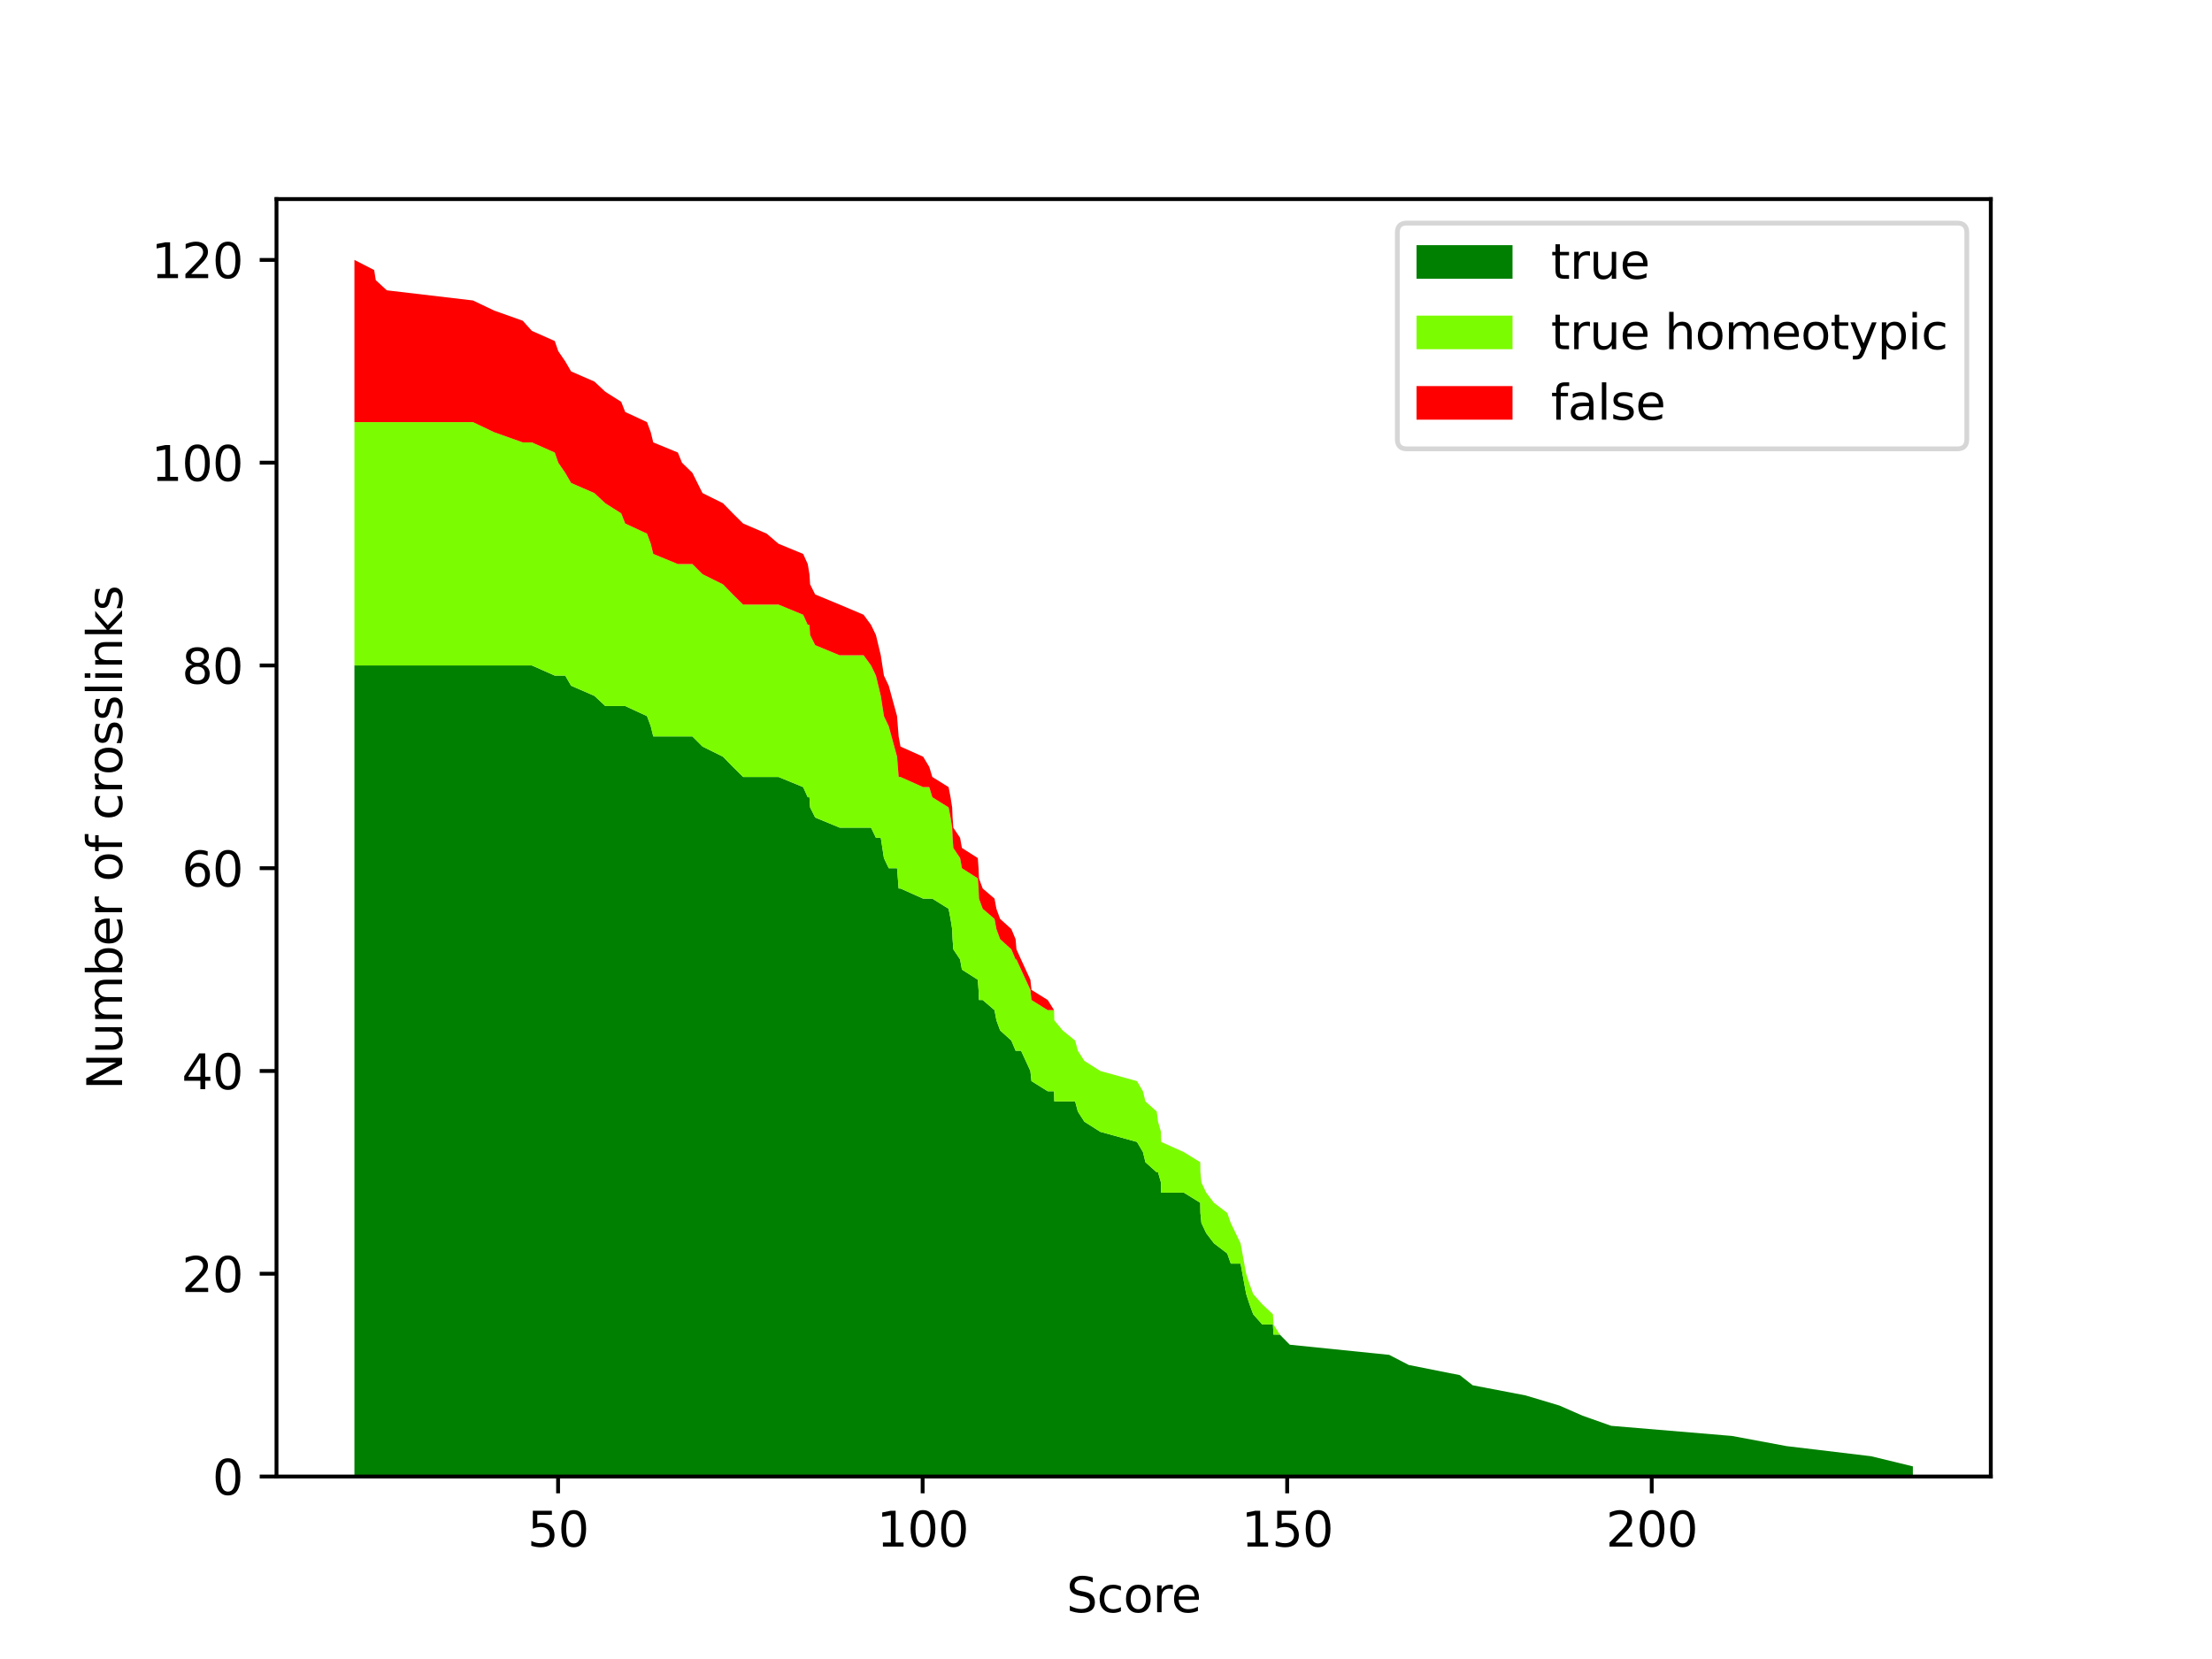 <?xml version="1.0" encoding="utf-8" standalone="no"?>
<!DOCTYPE svg PUBLIC "-//W3C//DTD SVG 1.1//EN"
  "http://www.w3.org/Graphics/SVG/1.1/DTD/svg11.dtd">
<svg xmlns:xlink="http://www.w3.org/1999/xlink" width="460.8pt" height="345.6pt" viewBox="0 0 460.8 345.6" xmlns="http://www.w3.org/2000/svg" version="1.1">
 <defs>
  <style type="text/css">*{stroke-linejoin: round; stroke-linecap: butt}</style>
 </defs>
 <g id="figure_1">
  <g id="patch_1">
   <path d="M 0 345.6 
L 460.8 345.6 
L 460.8 0 
L 0 0 
z
" style="fill: #ffffff"/>
  </g>
  <g id="axes_1">
   <g id="patch_2">
    <path d="M 57.6 307.584 
L 414.72 307.584 
L 414.72 41.472 
L 57.6 41.472 
z
" style="fill: #ffffff"/>
   </g>
   <g id="PolyCollection_1">
    <path d="M 73.833 138.624 
L 73.833 307.584 
L 77.949 307.584 
L 78.286 307.584 
L 80.588 307.584 
L 98.526 307.584 
L 102.961 307.584 
L 108.902 307.584 
L 110.801 307.584 
L 115.567 307.584 
L 116.298 307.584 
L 117.745 307.584 
L 118.974 307.584 
L 123.826 307.584 
L 126.088 307.584 
L 129.414 307.584 
L 130.24 307.584 
L 134.789 307.584 
L 135.57 307.584 
L 136.088 307.584 
L 141.212 307.584 
L 142.07 307.584 
L 144.239 307.584 
L 146.35 307.584 
L 150.612 307.584 
L 152.673 307.584 
L 154.807 307.584 
L 159.722 307.584 
L 162.187 307.584 
L 167.313 307.584 
L 168.27 307.584 
L 168.622 307.584 
L 168.762 307.584 
L 169.821 307.584 
L 174.927 307.584 
L 179.907 307.584 
L 181.455 307.584 
L 182.473 307.584 
L 183.486 307.584 
L 184.139 307.584 
L 185.144 307.584 
L 186.873 307.584 
L 187.205 307.584 
L 187.59 307.584 
L 192.307 307.584 
L 193.583 307.584 
L 194.221 307.584 
L 197.608 307.584 
L 198.018 307.584 
L 198.352 307.584 
L 198.443 307.584 
L 198.595 307.584 
L 200.007 307.584 
L 200.387 307.584 
L 203.698 307.584 
L 203.85 307.584 
L 203.941 307.584 
L 204.716 307.584 
L 207.176 307.584 
L 207.571 307.584 
L 208.346 307.584 
L 210.685 307.584 
L 211.566 307.584 
L 211.748 307.584 
L 212.705 307.584 
L 214.649 307.584 
L 214.877 307.584 
L 218.264 307.584 
L 219.585 307.584 
L 219.631 307.584 
L 221.377 307.584 
L 223.974 307.584 
L 224.536 307.584 
L 225.888 307.584 
L 229.214 307.584 
L 236.854 307.584 
L 238.1 307.584 
L 238.616 307.584 
L 240.97 307.584 
L 241.244 307.584 
L 241.851 307.584 
L 241.897 307.584 
L 246.62 307.584 
L 250.037 307.584 
L 250.068 307.584 
L 250.28 307.584 
L 251.283 307.584 
L 252.893 307.584 
L 255.657 307.584 
L 256.401 307.584 
L 258.437 307.584 
L 259.211 307.584 
L 259.606 307.584 
L 260.29 307.584 
L 261.064 307.584 
L 262.947 307.584 
L 265.18 307.584 
L 265.286 307.584 
L 266.608 307.584 
L 268.689 307.584 
L 289.39 307.584 
L 293.476 307.584 
L 304.108 307.584 
L 306.781 307.584 
L 317.792 307.584 
L 324.855 307.584 
L 329.669 307.584 
L 335.638 307.584 
L 360.82 307.584 
L 372.151 307.584 
L 389.784 307.584 
L 398.487 307.584 
L 398.487 305.472 
L 398.487 305.472 
L 389.784 303.36 
L 372.151 301.248 
L 360.82 299.136 
L 335.638 297.024 
L 329.669 294.912 
L 324.855 292.8 
L 317.792 290.688 
L 306.781 288.576 
L 304.108 286.464 
L 293.476 284.352 
L 289.39 282.24 
L 268.689 280.128 
L 266.608 278.016 
L 265.286 278.016 
L 265.18 275.904 
L 262.947 275.904 
L 261.064 273.792 
L 260.29 271.68 
L 259.606 269.568 
L 259.211 267.456 
L 258.437 263.232 
L 256.401 263.232 
L 255.657 261.12 
L 252.893 259.008 
L 251.283 256.896 
L 250.28 254.784 
L 250.068 252.672 
L 250.037 250.56 
L 246.62 248.448 
L 241.897 248.448 
L 241.851 246.336 
L 241.244 244.224 
L 240.97 244.224 
L 238.616 242.112 
L 238.1 240 
L 236.854 237.888 
L 229.214 235.776 
L 225.888 233.664 
L 224.536 231.552 
L 223.974 229.44 
L 221.377 229.44 
L 219.631 229.44 
L 219.585 227.328 
L 218.264 227.328 
L 214.877 225.216 
L 214.649 223.104 
L 212.705 218.88 
L 211.748 218.88 
L 211.566 218.88 
L 210.685 216.768 
L 208.346 214.656 
L 207.571 212.544 
L 207.176 210.432 
L 204.716 208.32 
L 203.941 208.32 
L 203.85 206.208 
L 203.698 204.096 
L 200.387 201.984 
L 200.007 199.872 
L 198.595 197.76 
L 198.443 195.648 
L 198.352 193.536 
L 198.018 191.424 
L 197.608 189.312 
L 194.221 187.2 
L 193.583 187.2 
L 192.307 187.2 
L 187.59 185.088 
L 187.205 185.088 
L 186.873 180.864 
L 185.144 180.864 
L 184.139 178.752 
L 183.486 174.528 
L 182.473 174.528 
L 181.455 172.416 
L 179.907 172.416 
L 174.927 172.416 
L 169.821 170.304 
L 168.762 168.192 
L 168.622 166.08 
L 168.27 166.08 
L 167.313 163.968 
L 162.187 161.856 
L 159.722 161.856 
L 154.807 161.856 
L 152.673 159.744 
L 150.612 157.632 
L 146.35 155.52 
L 144.239 153.408 
L 142.07 153.408 
L 141.212 153.408 
L 136.088 153.408 
L 135.57 151.296 
L 134.789 149.184 
L 130.24 147.072 
L 129.414 147.072 
L 126.088 147.072 
L 123.826 144.96 
L 118.974 142.848 
L 117.745 140.736 
L 116.298 140.736 
L 115.567 140.736 
L 110.801 138.624 
L 108.902 138.624 
L 102.961 138.624 
L 98.526 138.624 
L 80.588 138.624 
L 78.286 138.624 
L 77.949 138.624 
L 73.833 138.624 
z
" clip-path="url(#pba6fcb90fd)" style="fill: #008000"/>
   </g>
   <g id="PolyCollection_2">
    <path d="M 73.833 87.936 
L 73.833 138.624 
L 77.949 138.624 
L 78.286 138.624 
L 80.588 138.624 
L 98.526 138.624 
L 102.961 138.624 
L 108.902 138.624 
L 110.801 138.624 
L 115.567 140.736 
L 116.298 140.736 
L 117.745 140.736 
L 118.974 142.848 
L 123.826 144.96 
L 126.088 147.072 
L 129.414 147.072 
L 130.24 147.072 
L 134.789 149.184 
L 135.57 151.296 
L 136.088 153.408 
L 141.212 153.408 
L 142.07 153.408 
L 144.239 153.408 
L 146.35 155.52 
L 150.612 157.632 
L 152.673 159.744 
L 154.807 161.856 
L 159.722 161.856 
L 162.187 161.856 
L 167.313 163.968 
L 168.27 166.08 
L 168.622 166.08 
L 168.762 168.192 
L 169.821 170.304 
L 174.927 172.416 
L 179.907 172.416 
L 181.455 172.416 
L 182.473 174.528 
L 183.486 174.528 
L 184.139 178.752 
L 185.144 180.864 
L 186.873 180.864 
L 187.205 185.088 
L 187.59 185.088 
L 192.307 187.2 
L 193.583 187.2 
L 194.221 187.2 
L 197.608 189.312 
L 198.018 191.424 
L 198.352 193.536 
L 198.443 195.648 
L 198.595 197.76 
L 200.007 199.872 
L 200.387 201.984 
L 203.698 204.096 
L 203.85 206.208 
L 203.941 208.32 
L 204.716 208.32 
L 207.176 210.432 
L 207.571 212.544 
L 208.346 214.656 
L 210.685 216.768 
L 211.566 218.88 
L 211.748 218.88 
L 212.705 218.88 
L 214.649 223.104 
L 214.877 225.216 
L 218.264 227.328 
L 219.585 227.328 
L 219.631 229.44 
L 221.377 229.44 
L 223.974 229.44 
L 224.536 231.552 
L 225.888 233.664 
L 229.214 235.776 
L 236.854 237.888 
L 238.1 240 
L 238.616 242.112 
L 240.97 244.224 
L 241.244 244.224 
L 241.851 246.336 
L 241.897 248.448 
L 246.62 248.448 
L 250.037 250.56 
L 250.068 252.672 
L 250.28 254.784 
L 251.283 256.896 
L 252.893 259.008 
L 255.657 261.12 
L 256.401 263.232 
L 258.437 263.232 
L 259.211 267.456 
L 259.606 269.568 
L 260.29 271.68 
L 261.064 273.792 
L 262.947 275.904 
L 265.18 275.904 
L 265.286 278.016 
L 266.608 278.016 
L 268.689 280.128 
L 289.39 282.24 
L 293.476 284.352 
L 304.108 286.464 
L 306.781 288.576 
L 317.792 290.688 
L 324.855 292.8 
L 329.669 294.912 
L 335.638 297.024 
L 360.82 299.136 
L 372.151 301.248 
L 389.784 303.36 
L 398.487 305.472 
L 398.487 305.472 
L 398.487 305.472 
L 389.784 303.36 
L 372.151 301.248 
L 360.82 299.136 
L 335.638 297.024 
L 329.669 294.912 
L 324.855 292.8 
L 317.792 290.688 
L 306.781 288.576 
L 304.108 286.464 
L 293.476 284.352 
L 289.39 282.24 
L 268.689 280.128 
L 266.608 278.016 
L 265.286 275.904 
L 265.18 273.792 
L 262.947 271.68 
L 261.064 269.568 
L 260.29 267.456 
L 259.606 265.344 
L 259.211 263.232 
L 258.437 259.008 
L 256.401 254.784 
L 255.657 252.672 
L 252.893 250.56 
L 251.283 248.448 
L 250.28 246.336 
L 250.068 244.224 
L 250.037 242.112 
L 246.62 240 
L 241.897 237.888 
L 241.851 235.776 
L 241.244 233.664 
L 240.97 231.552 
L 238.616 229.44 
L 238.1 227.328 
L 236.854 225.216 
L 229.214 223.104 
L 225.888 220.992 
L 224.536 218.88 
L 223.974 216.768 
L 221.377 214.656 
L 219.631 212.544 
L 219.585 210.432 
L 218.264 210.432 
L 214.877 208.32 
L 214.649 206.208 
L 212.705 201.984 
L 211.748 199.872 
L 211.566 199.872 
L 210.685 197.76 
L 208.346 195.648 
L 207.571 193.536 
L 207.176 191.424 
L 204.716 189.312 
L 203.941 187.2 
L 203.85 185.088 
L 203.698 182.976 
L 200.387 180.864 
L 200.007 178.752 
L 198.595 176.64 
L 198.443 174.528 
L 198.352 172.416 
L 198.018 170.304 
L 197.608 168.192 
L 194.221 166.08 
L 193.583 163.968 
L 192.307 163.968 
L 187.59 161.856 
L 187.205 161.856 
L 186.873 157.632 
L 185.144 151.296 
L 184.139 149.184 
L 183.486 144.96 
L 182.473 140.736 
L 181.455 138.624 
L 179.907 136.512 
L 174.927 136.512 
L 169.821 134.4 
L 168.762 132.288 
L 168.622 130.176 
L 168.27 130.176 
L 167.313 128.064 
L 162.187 125.952 
L 159.722 125.952 
L 154.807 125.952 
L 152.673 123.84 
L 150.612 121.728 
L 146.35 119.616 
L 144.239 117.504 
L 142.07 117.504 
L 141.212 117.504 
L 136.088 115.392 
L 135.57 113.28 
L 134.789 111.168 
L 130.24 109.056 
L 129.414 106.944 
L 126.088 104.832 
L 123.826 102.72 
L 118.974 100.608 
L 117.745 98.496 
L 116.298 96.384 
L 115.567 94.272 
L 110.801 92.16 
L 108.902 92.16 
L 102.961 90.048 
L 98.526 87.936 
L 80.588 87.936 
L 78.286 87.936 
L 77.949 87.936 
L 73.833 87.936 
z
" clip-path="url(#pba6fcb90fd)" style="fill: #7cfc00"/>
   </g>
   <g id="PolyCollection_3">
    <path d="M 73.833 54.144 
L 73.833 87.936 
L 77.949 87.936 
L 78.286 87.936 
L 80.588 87.936 
L 98.526 87.936 
L 102.961 90.048 
L 108.902 92.16 
L 110.801 92.16 
L 115.567 94.272 
L 116.298 96.384 
L 117.745 98.496 
L 118.974 100.608 
L 123.826 102.72 
L 126.088 104.832 
L 129.414 106.944 
L 130.24 109.056 
L 134.789 111.168 
L 135.57 113.28 
L 136.088 115.392 
L 141.212 117.504 
L 142.07 117.504 
L 144.239 117.504 
L 146.35 119.616 
L 150.612 121.728 
L 152.673 123.84 
L 154.807 125.952 
L 159.722 125.952 
L 162.187 125.952 
L 167.313 128.064 
L 168.27 130.176 
L 168.622 130.176 
L 168.762 132.288 
L 169.821 134.4 
L 174.927 136.512 
L 179.907 136.512 
L 181.455 138.624 
L 182.473 140.736 
L 183.486 144.96 
L 184.139 149.184 
L 185.144 151.296 
L 186.873 157.632 
L 187.205 161.856 
L 187.59 161.856 
L 192.307 163.968 
L 193.583 163.968 
L 194.221 166.08 
L 197.608 168.192 
L 198.018 170.304 
L 198.352 172.416 
L 198.443 174.528 
L 198.595 176.64 
L 200.007 178.752 
L 200.387 180.864 
L 203.698 182.976 
L 203.85 185.088 
L 203.941 187.2 
L 204.716 189.312 
L 207.176 191.424 
L 207.571 193.536 
L 208.346 195.648 
L 210.685 197.76 
L 211.566 199.872 
L 211.748 199.872 
L 212.705 201.984 
L 214.649 206.208 
L 214.877 208.32 
L 218.264 210.432 
L 219.585 210.432 
L 219.631 212.544 
L 221.377 214.656 
L 223.974 216.768 
L 224.536 218.88 
L 225.888 220.992 
L 229.214 223.104 
L 236.854 225.216 
L 238.1 227.328 
L 238.616 229.44 
L 240.97 231.552 
L 241.244 233.664 
L 241.851 235.776 
L 241.897 237.888 
L 246.62 240 
L 250.037 242.112 
L 250.068 244.224 
L 250.28 246.336 
L 251.283 248.448 
L 252.893 250.56 
L 255.657 252.672 
L 256.401 254.784 
L 258.437 259.008 
L 259.211 263.232 
L 259.606 265.344 
L 260.29 267.456 
L 261.064 269.568 
L 262.947 271.68 
L 265.18 273.792 
L 265.286 275.904 
L 266.608 278.016 
L 268.689 280.128 
L 289.39 282.24 
L 293.476 284.352 
L 304.108 286.464 
L 306.781 288.576 
L 317.792 290.688 
L 324.855 292.8 
L 329.669 294.912 
L 335.638 297.024 
L 360.82 299.136 
L 372.151 301.248 
L 389.784 303.36 
L 398.487 305.472 
L 398.487 305.472 
L 398.487 305.472 
L 389.784 303.36 
L 372.151 301.248 
L 360.82 299.136 
L 335.638 297.024 
L 329.669 294.912 
L 324.855 292.8 
L 317.792 290.688 
L 306.781 288.576 
L 304.108 286.464 
L 293.476 284.352 
L 289.39 282.24 
L 268.689 280.128 
L 266.608 278.016 
L 265.286 275.904 
L 265.18 273.792 
L 262.947 271.68 
L 261.064 269.568 
L 260.29 267.456 
L 259.606 265.344 
L 259.211 263.232 
L 258.437 259.008 
L 256.401 254.784 
L 255.657 252.672 
L 252.893 250.56 
L 251.283 248.448 
L 250.28 246.336 
L 250.068 244.224 
L 250.037 242.112 
L 246.62 240 
L 241.897 237.888 
L 241.851 235.776 
L 241.244 233.664 
L 240.97 231.552 
L 238.616 229.44 
L 238.1 227.328 
L 236.854 225.216 
L 229.214 223.104 
L 225.888 220.992 
L 224.536 218.88 
L 223.974 216.768 
L 221.377 214.656 
L 219.631 212.544 
L 219.585 210.432 
L 218.264 208.32 
L 214.877 206.208 
L 214.649 204.096 
L 212.705 199.872 
L 211.748 197.76 
L 211.566 195.648 
L 210.685 193.536 
L 208.346 191.424 
L 207.571 189.312 
L 207.176 187.2 
L 204.716 185.088 
L 203.941 182.976 
L 203.85 180.864 
L 203.698 178.752 
L 200.387 176.64 
L 200.007 174.528 
L 198.595 172.416 
L 198.443 170.304 
L 198.352 168.192 
L 198.018 166.08 
L 197.608 163.968 
L 194.221 161.856 
L 193.583 159.744 
L 192.307 157.632 
L 187.59 155.52 
L 187.205 153.408 
L 186.873 149.184 
L 185.144 142.848 
L 184.139 140.736 
L 183.486 136.512 
L 182.473 132.288 
L 181.455 130.176 
L 179.907 128.064 
L 174.927 125.952 
L 169.821 123.84 
L 168.762 121.728 
L 168.622 119.616 
L 168.27 117.504 
L 167.313 115.392 
L 162.187 113.28 
L 159.722 111.168 
L 154.807 109.056 
L 152.673 106.944 
L 150.612 104.832 
L 146.35 102.72 
L 144.239 98.496 
L 142.07 96.384 
L 141.212 94.272 
L 136.088 92.16 
L 135.57 90.048 
L 134.789 87.936 
L 130.24 85.824 
L 129.414 83.712 
L 126.088 81.6 
L 123.826 79.488 
L 118.974 77.376 
L 117.745 75.264 
L 116.298 73.152 
L 115.567 71.04 
L 110.801 68.928 
L 108.902 66.816 
L 102.961 64.704 
L 98.526 62.592 
L 80.588 60.48 
L 78.286 58.368 
L 77.949 56.256 
L 73.833 54.144 
z
" clip-path="url(#pba6fcb90fd)" style="fill: #ff0000"/>
   </g>
   <g id="matplotlib.axis_1">
    <g id="xtick_1">
     <g id="line2d_1">
      <defs>
       <path id="m965c23787b" d="M 0 0 
L 0 3.5 
" style="stroke: #000000; stroke-width: 0.8"/>
      </defs>
      <g>
       <use xlink:href="#m965c23787b" x="116.26" y="307.584" style="stroke: #000000; stroke-width: 0.8"/>
      </g>
     </g>
     <g id="text_1">
      <!-- 50 -->
      <g transform="translate(109.897 322.182) scale(0.1 -0.1)">
       <defs>
        <path id="DejaVuSans-35" d="M 691 4666 
L 3169 4666 
L 3169 4134 
L 1269 4134 
L 1269 2991 
Q 1406 3038 1543 3061 
Q 1681 3084 1819 3084 
Q 2600 3084 3056 2656 
Q 3513 2228 3513 1497 
Q 3513 744 3044 326 
Q 2575 -91 1722 -91 
Q 1428 -91 1123 -41 
Q 819 9 494 109 
L 494 744 
Q 775 591 1075 516 
Q 1375 441 1709 441 
Q 2250 441 2565 725 
Q 2881 1009 2881 1497 
Q 2881 1984 2565 2268 
Q 2250 2553 1709 2553 
Q 1456 2553 1204 2497 
Q 953 2441 691 2322 
L 691 4666 
z
" transform="scale(0.016)"/>
        <path id="DejaVuSans-30" d="M 2034 4250 
Q 1547 4250 1301 3770 
Q 1056 3291 1056 2328 
Q 1056 1369 1301 889 
Q 1547 409 2034 409 
Q 2525 409 2770 889 
Q 3016 1369 3016 2328 
Q 3016 3291 2770 3770 
Q 2525 4250 2034 4250 
z
M 2034 4750 
Q 2819 4750 3233 4129 
Q 3647 3509 3647 2328 
Q 3647 1150 3233 529 
Q 2819 -91 2034 -91 
Q 1250 -91 836 529 
Q 422 1150 422 2328 
Q 422 3509 836 4129 
Q 1250 4750 2034 4750 
z
" transform="scale(0.016)"/>
       </defs>
       <use xlink:href="#DejaVuSans-35"/>
       <use xlink:href="#DejaVuSans-30" x="63.623"/>
      </g>
     </g>
    </g>
    <g id="xtick_2">
     <g id="line2d_2">
      <g>
       <use xlink:href="#m965c23787b" x="192.201" y="307.584" style="stroke: #000000; stroke-width: 0.8"/>
      </g>
     </g>
     <g id="text_2">
      <!-- 100 -->
      <g transform="translate(182.657 322.182) scale(0.1 -0.1)">
       <defs>
        <path id="DejaVuSans-31" d="M 794 531 
L 1825 531 
L 1825 4091 
L 703 3866 
L 703 4441 
L 1819 4666 
L 2450 4666 
L 2450 531 
L 3481 531 
L 3481 0 
L 794 0 
L 794 531 
z
" transform="scale(0.016)"/>
       </defs>
       <use xlink:href="#DejaVuSans-31"/>
       <use xlink:href="#DejaVuSans-30" x="63.623"/>
       <use xlink:href="#DejaVuSans-30" x="127.246"/>
      </g>
     </g>
    </g>
    <g id="xtick_3">
     <g id="line2d_3">
      <g>
       <use xlink:href="#m965c23787b" x="268.142" y="307.584" style="stroke: #000000; stroke-width: 0.8"/>
      </g>
     </g>
     <g id="text_3">
      <!-- 150 -->
      <g transform="translate(258.598 322.182) scale(0.1 -0.1)">
       <use xlink:href="#DejaVuSans-31"/>
       <use xlink:href="#DejaVuSans-35" x="63.623"/>
       <use xlink:href="#DejaVuSans-30" x="127.246"/>
      </g>
     </g>
    </g>
    <g id="xtick_4">
     <g id="line2d_4">
      <g>
       <use xlink:href="#m965c23787b" x="344.083" y="307.584" style="stroke: #000000; stroke-width: 0.8"/>
      </g>
     </g>
     <g id="text_4">
      <!-- 200 -->
      <g transform="translate(334.539 322.182) scale(0.1 -0.1)">
       <defs>
        <path id="DejaVuSans-32" d="M 1228 531 
L 3431 531 
L 3431 0 
L 469 0 
L 469 531 
Q 828 903 1448 1529 
Q 2069 2156 2228 2338 
Q 2531 2678 2651 2914 
Q 2772 3150 2772 3378 
Q 2772 3750 2511 3984 
Q 2250 4219 1831 4219 
Q 1534 4219 1204 4116 
Q 875 4013 500 3803 
L 500 4441 
Q 881 4594 1212 4672 
Q 1544 4750 1819 4750 
Q 2544 4750 2975 4387 
Q 3406 4025 3406 3419 
Q 3406 3131 3298 2873 
Q 3191 2616 2906 2266 
Q 2828 2175 2409 1742 
Q 1991 1309 1228 531 
z
" transform="scale(0.016)"/>
       </defs>
       <use xlink:href="#DejaVuSans-32"/>
       <use xlink:href="#DejaVuSans-30" x="63.623"/>
       <use xlink:href="#DejaVuSans-30" x="127.246"/>
      </g>
     </g>
    </g>
    <g id="text_5">
     <!-- Score -->
     <g transform="translate(222.158 335.861) scale(0.1 -0.1)">
      <defs>
       <path id="DejaVuSans-53" d="M 3425 4513 
L 3425 3897 
Q 3066 4069 2747 4153 
Q 2428 4238 2131 4238 
Q 1616 4238 1336 4038 
Q 1056 3838 1056 3469 
Q 1056 3159 1242 3001 
Q 1428 2844 1947 2747 
L 2328 2669 
Q 3034 2534 3370 2195 
Q 3706 1856 3706 1288 
Q 3706 609 3251 259 
Q 2797 -91 1919 -91 
Q 1588 -91 1214 -16 
Q 841 59 441 206 
L 441 856 
Q 825 641 1194 531 
Q 1563 422 1919 422 
Q 2459 422 2753 634 
Q 3047 847 3047 1241 
Q 3047 1584 2836 1778 
Q 2625 1972 2144 2069 
L 1759 2144 
Q 1053 2284 737 2584 
Q 422 2884 422 3419 
Q 422 4038 858 4394 
Q 1294 4750 2059 4750 
Q 2388 4750 2728 4690 
Q 3069 4631 3425 4513 
z
" transform="scale(0.016)"/>
       <path id="DejaVuSans-63" d="M 3122 3366 
L 3122 2828 
Q 2878 2963 2633 3030 
Q 2388 3097 2138 3097 
Q 1578 3097 1268 2742 
Q 959 2388 959 1747 
Q 959 1106 1268 751 
Q 1578 397 2138 397 
Q 2388 397 2633 464 
Q 2878 531 3122 666 
L 3122 134 
Q 2881 22 2623 -34 
Q 2366 -91 2075 -91 
Q 1284 -91 818 406 
Q 353 903 353 1747 
Q 353 2603 823 3093 
Q 1294 3584 2113 3584 
Q 2378 3584 2631 3529 
Q 2884 3475 3122 3366 
z
" transform="scale(0.016)"/>
       <path id="DejaVuSans-6f" d="M 1959 3097 
Q 1497 3097 1228 2736 
Q 959 2375 959 1747 
Q 959 1119 1226 758 
Q 1494 397 1959 397 
Q 2419 397 2687 759 
Q 2956 1122 2956 1747 
Q 2956 2369 2687 2733 
Q 2419 3097 1959 3097 
z
M 1959 3584 
Q 2709 3584 3137 3096 
Q 3566 2609 3566 1747 
Q 3566 888 3137 398 
Q 2709 -91 1959 -91 
Q 1206 -91 779 398 
Q 353 888 353 1747 
Q 353 2609 779 3096 
Q 1206 3584 1959 3584 
z
" transform="scale(0.016)"/>
       <path id="DejaVuSans-72" d="M 2631 2963 
Q 2534 3019 2420 3045 
Q 2306 3072 2169 3072 
Q 1681 3072 1420 2755 
Q 1159 2438 1159 1844 
L 1159 0 
L 581 0 
L 581 3500 
L 1159 3500 
L 1159 2956 
Q 1341 3275 1631 3429 
Q 1922 3584 2338 3584 
Q 2397 3584 2469 3576 
Q 2541 3569 2628 3553 
L 2631 2963 
z
" transform="scale(0.016)"/>
       <path id="DejaVuSans-65" d="M 3597 1894 
L 3597 1613 
L 953 1613 
Q 991 1019 1311 708 
Q 1631 397 2203 397 
Q 2534 397 2845 478 
Q 3156 559 3463 722 
L 3463 178 
Q 3153 47 2828 -22 
Q 2503 -91 2169 -91 
Q 1331 -91 842 396 
Q 353 884 353 1716 
Q 353 2575 817 3079 
Q 1281 3584 2069 3584 
Q 2775 3584 3186 3129 
Q 3597 2675 3597 1894 
z
M 3022 2063 
Q 3016 2534 2758 2815 
Q 2500 3097 2075 3097 
Q 1594 3097 1305 2825 
Q 1016 2553 972 2059 
L 3022 2063 
z
" transform="scale(0.016)"/>
      </defs>
      <use xlink:href="#DejaVuSans-53"/>
      <use xlink:href="#DejaVuSans-63" x="63.477"/>
      <use xlink:href="#DejaVuSans-6f" x="118.457"/>
      <use xlink:href="#DejaVuSans-72" x="179.639"/>
      <use xlink:href="#DejaVuSans-65" x="218.502"/>
     </g>
    </g>
   </g>
   <g id="matplotlib.axis_2">
    <g id="ytick_1">
     <g id="line2d_5">
      <defs>
       <path id="m3cbf391e0e" d="M 0 0 
L -3.5 0 
" style="stroke: #000000; stroke-width: 0.8"/>
      </defs>
      <g>
       <use xlink:href="#m3cbf391e0e" x="57.6" y="307.584" style="stroke: #000000; stroke-width: 0.8"/>
      </g>
     </g>
     <g id="text_6">
      <!-- 0 -->
      <g transform="translate(44.237 311.383) scale(0.1 -0.1)">
       <use xlink:href="#DejaVuSans-30"/>
      </g>
     </g>
    </g>
    <g id="ytick_2">
     <g id="line2d_6">
      <g>
       <use xlink:href="#m3cbf391e0e" x="57.6" y="265.344" style="stroke: #000000; stroke-width: 0.8"/>
      </g>
     </g>
     <g id="text_7">
      <!-- 20 -->
      <g transform="translate(37.875 269.143) scale(0.1 -0.1)">
       <use xlink:href="#DejaVuSans-32"/>
       <use xlink:href="#DejaVuSans-30" x="63.623"/>
      </g>
     </g>
    </g>
    <g id="ytick_3">
     <g id="line2d_7">
      <g>
       <use xlink:href="#m3cbf391e0e" x="57.6" y="223.104" style="stroke: #000000; stroke-width: 0.8"/>
      </g>
     </g>
     <g id="text_8">
      <!-- 40 -->
      <g transform="translate(37.875 226.903) scale(0.1 -0.1)">
       <defs>
        <path id="DejaVuSans-34" d="M 2419 4116 
L 825 1625 
L 2419 1625 
L 2419 4116 
z
M 2253 4666 
L 3047 4666 
L 3047 1625 
L 3713 1625 
L 3713 1100 
L 3047 1100 
L 3047 0 
L 2419 0 
L 2419 1100 
L 313 1100 
L 313 1709 
L 2253 4666 
z
" transform="scale(0.016)"/>
       </defs>
       <use xlink:href="#DejaVuSans-34"/>
       <use xlink:href="#DejaVuSans-30" x="63.623"/>
      </g>
     </g>
    </g>
    <g id="ytick_4">
     <g id="line2d_8">
      <g>
       <use xlink:href="#m3cbf391e0e" x="57.6" y="180.864" style="stroke: #000000; stroke-width: 0.8"/>
      </g>
     </g>
     <g id="text_9">
      <!-- 60 -->
      <g transform="translate(37.875 184.663) scale(0.1 -0.1)">
       <defs>
        <path id="DejaVuSans-36" d="M 2113 2584 
Q 1688 2584 1439 2293 
Q 1191 2003 1191 1497 
Q 1191 994 1439 701 
Q 1688 409 2113 409 
Q 2538 409 2786 701 
Q 3034 994 3034 1497 
Q 3034 2003 2786 2293 
Q 2538 2584 2113 2584 
z
M 3366 4563 
L 3366 3988 
Q 3128 4100 2886 4159 
Q 2644 4219 2406 4219 
Q 1781 4219 1451 3797 
Q 1122 3375 1075 2522 
Q 1259 2794 1537 2939 
Q 1816 3084 2150 3084 
Q 2853 3084 3261 2657 
Q 3669 2231 3669 1497 
Q 3669 778 3244 343 
Q 2819 -91 2113 -91 
Q 1303 -91 875 529 
Q 447 1150 447 2328 
Q 447 3434 972 4092 
Q 1497 4750 2381 4750 
Q 2619 4750 2861 4703 
Q 3103 4656 3366 4563 
z
" transform="scale(0.016)"/>
       </defs>
       <use xlink:href="#DejaVuSans-36"/>
       <use xlink:href="#DejaVuSans-30" x="63.623"/>
      </g>
     </g>
    </g>
    <g id="ytick_5">
     <g id="line2d_9">
      <g>
       <use xlink:href="#m3cbf391e0e" x="57.6" y="138.624" style="stroke: #000000; stroke-width: 0.8"/>
      </g>
     </g>
     <g id="text_10">
      <!-- 80 -->
      <g transform="translate(37.875 142.423) scale(0.1 -0.1)">
       <defs>
        <path id="DejaVuSans-38" d="M 2034 2216 
Q 1584 2216 1326 1975 
Q 1069 1734 1069 1313 
Q 1069 891 1326 650 
Q 1584 409 2034 409 
Q 2484 409 2743 651 
Q 3003 894 3003 1313 
Q 3003 1734 2745 1975 
Q 2488 2216 2034 2216 
z
M 1403 2484 
Q 997 2584 770 2862 
Q 544 3141 544 3541 
Q 544 4100 942 4425 
Q 1341 4750 2034 4750 
Q 2731 4750 3128 4425 
Q 3525 4100 3525 3541 
Q 3525 3141 3298 2862 
Q 3072 2584 2669 2484 
Q 3125 2378 3379 2068 
Q 3634 1759 3634 1313 
Q 3634 634 3220 271 
Q 2806 -91 2034 -91 
Q 1263 -91 848 271 
Q 434 634 434 1313 
Q 434 1759 690 2068 
Q 947 2378 1403 2484 
z
M 1172 3481 
Q 1172 3119 1398 2916 
Q 1625 2713 2034 2713 
Q 2441 2713 2670 2916 
Q 2900 3119 2900 3481 
Q 2900 3844 2670 4047 
Q 2441 4250 2034 4250 
Q 1625 4250 1398 4047 
Q 1172 3844 1172 3481 
z
" transform="scale(0.016)"/>
       </defs>
       <use xlink:href="#DejaVuSans-38"/>
       <use xlink:href="#DejaVuSans-30" x="63.623"/>
      </g>
     </g>
    </g>
    <g id="ytick_6">
     <g id="line2d_10">
      <g>
       <use xlink:href="#m3cbf391e0e" x="57.6" y="96.384" style="stroke: #000000; stroke-width: 0.8"/>
      </g>
     </g>
     <g id="text_11">
      <!-- 100 -->
      <g transform="translate(31.512 100.183) scale(0.1 -0.1)">
       <use xlink:href="#DejaVuSans-31"/>
       <use xlink:href="#DejaVuSans-30" x="63.623"/>
       <use xlink:href="#DejaVuSans-30" x="127.246"/>
      </g>
     </g>
    </g>
    <g id="ytick_7">
     <g id="line2d_11">
      <g>
       <use xlink:href="#m3cbf391e0e" x="57.6" y="54.144" style="stroke: #000000; stroke-width: 0.8"/>
      </g>
     </g>
     <g id="text_12">
      <!-- 120 -->
      <g transform="translate(31.512 57.943) scale(0.1 -0.1)">
       <use xlink:href="#DejaVuSans-31"/>
       <use xlink:href="#DejaVuSans-32" x="63.623"/>
       <use xlink:href="#DejaVuSans-30" x="127.246"/>
      </g>
     </g>
    </g>
    <g id="text_13">
     <!-- Number of crosslinks -->
     <g transform="translate(25.433 227.019) rotate(-90) scale(0.1 -0.1)">
      <defs>
       <path id="DejaVuSans-4e" d="M 628 4666 
L 1478 4666 
L 3547 763 
L 3547 4666 
L 4159 4666 
L 4159 0 
L 3309 0 
L 1241 3903 
L 1241 0 
L 628 0 
L 628 4666 
z
" transform="scale(0.016)"/>
       <path id="DejaVuSans-75" d="M 544 1381 
L 544 3500 
L 1119 3500 
L 1119 1403 
Q 1119 906 1312 657 
Q 1506 409 1894 409 
Q 2359 409 2629 706 
Q 2900 1003 2900 1516 
L 2900 3500 
L 3475 3500 
L 3475 0 
L 2900 0 
L 2900 538 
Q 2691 219 2414 64 
Q 2138 -91 1772 -91 
Q 1169 -91 856 284 
Q 544 659 544 1381 
z
M 1991 3584 
L 1991 3584 
z
" transform="scale(0.016)"/>
       <path id="DejaVuSans-6d" d="M 3328 2828 
Q 3544 3216 3844 3400 
Q 4144 3584 4550 3584 
Q 5097 3584 5394 3201 
Q 5691 2819 5691 2113 
L 5691 0 
L 5113 0 
L 5113 2094 
Q 5113 2597 4934 2840 
Q 4756 3084 4391 3084 
Q 3944 3084 3684 2787 
Q 3425 2491 3425 1978 
L 3425 0 
L 2847 0 
L 2847 2094 
Q 2847 2600 2669 2842 
Q 2491 3084 2119 3084 
Q 1678 3084 1418 2786 
Q 1159 2488 1159 1978 
L 1159 0 
L 581 0 
L 581 3500 
L 1159 3500 
L 1159 2956 
Q 1356 3278 1631 3431 
Q 1906 3584 2284 3584 
Q 2666 3584 2933 3390 
Q 3200 3197 3328 2828 
z
" transform="scale(0.016)"/>
       <path id="DejaVuSans-62" d="M 3116 1747 
Q 3116 2381 2855 2742 
Q 2594 3103 2138 3103 
Q 1681 3103 1420 2742 
Q 1159 2381 1159 1747 
Q 1159 1113 1420 752 
Q 1681 391 2138 391 
Q 2594 391 2855 752 
Q 3116 1113 3116 1747 
z
M 1159 2969 
Q 1341 3281 1617 3432 
Q 1894 3584 2278 3584 
Q 2916 3584 3314 3078 
Q 3713 2572 3713 1747 
Q 3713 922 3314 415 
Q 2916 -91 2278 -91 
Q 1894 -91 1617 61 
Q 1341 213 1159 525 
L 1159 0 
L 581 0 
L 581 4863 
L 1159 4863 
L 1159 2969 
z
" transform="scale(0.016)"/>
       <path id="DejaVuSans-20" transform="scale(0.016)"/>
       <path id="DejaVuSans-66" d="M 2375 4863 
L 2375 4384 
L 1825 4384 
Q 1516 4384 1395 4259 
Q 1275 4134 1275 3809 
L 1275 3500 
L 2222 3500 
L 2222 3053 
L 1275 3053 
L 1275 0 
L 697 0 
L 697 3053 
L 147 3053 
L 147 3500 
L 697 3500 
L 697 3744 
Q 697 4328 969 4595 
Q 1241 4863 1831 4863 
L 2375 4863 
z
" transform="scale(0.016)"/>
       <path id="DejaVuSans-73" d="M 2834 3397 
L 2834 2853 
Q 2591 2978 2328 3040 
Q 2066 3103 1784 3103 
Q 1356 3103 1142 2972 
Q 928 2841 928 2578 
Q 928 2378 1081 2264 
Q 1234 2150 1697 2047 
L 1894 2003 
Q 2506 1872 2764 1633 
Q 3022 1394 3022 966 
Q 3022 478 2636 193 
Q 2250 -91 1575 -91 
Q 1294 -91 989 -36 
Q 684 19 347 128 
L 347 722 
Q 666 556 975 473 
Q 1284 391 1588 391 
Q 1994 391 2212 530 
Q 2431 669 2431 922 
Q 2431 1156 2273 1281 
Q 2116 1406 1581 1522 
L 1381 1569 
Q 847 1681 609 1914 
Q 372 2147 372 2553 
Q 372 3047 722 3315 
Q 1072 3584 1716 3584 
Q 2034 3584 2315 3537 
Q 2597 3491 2834 3397 
z
" transform="scale(0.016)"/>
       <path id="DejaVuSans-6c" d="M 603 4863 
L 1178 4863 
L 1178 0 
L 603 0 
L 603 4863 
z
" transform="scale(0.016)"/>
       <path id="DejaVuSans-69" d="M 603 3500 
L 1178 3500 
L 1178 0 
L 603 0 
L 603 3500 
z
M 603 4863 
L 1178 4863 
L 1178 4134 
L 603 4134 
L 603 4863 
z
" transform="scale(0.016)"/>
       <path id="DejaVuSans-6e" d="M 3513 2113 
L 3513 0 
L 2938 0 
L 2938 2094 
Q 2938 2591 2744 2837 
Q 2550 3084 2163 3084 
Q 1697 3084 1428 2787 
Q 1159 2491 1159 1978 
L 1159 0 
L 581 0 
L 581 3500 
L 1159 3500 
L 1159 2956 
Q 1366 3272 1645 3428 
Q 1925 3584 2291 3584 
Q 2894 3584 3203 3211 
Q 3513 2838 3513 2113 
z
" transform="scale(0.016)"/>
       <path id="DejaVuSans-6b" d="M 581 4863 
L 1159 4863 
L 1159 1991 
L 2875 3500 
L 3609 3500 
L 1753 1863 
L 3688 0 
L 2938 0 
L 1159 1709 
L 1159 0 
L 581 0 
L 581 4863 
z
" transform="scale(0.016)"/>
      </defs>
      <use xlink:href="#DejaVuSans-4e"/>
      <use xlink:href="#DejaVuSans-75" x="74.805"/>
      <use xlink:href="#DejaVuSans-6d" x="138.184"/>
      <use xlink:href="#DejaVuSans-62" x="235.596"/>
      <use xlink:href="#DejaVuSans-65" x="299.072"/>
      <use xlink:href="#DejaVuSans-72" x="360.596"/>
      <use xlink:href="#DejaVuSans-20" x="401.709"/>
      <use xlink:href="#DejaVuSans-6f" x="433.496"/>
      <use xlink:href="#DejaVuSans-66" x="494.678"/>
      <use xlink:href="#DejaVuSans-20" x="529.883"/>
      <use xlink:href="#DejaVuSans-63" x="561.67"/>
      <use xlink:href="#DejaVuSans-72" x="616.65"/>
      <use xlink:href="#DejaVuSans-6f" x="655.514"/>
      <use xlink:href="#DejaVuSans-73" x="716.695"/>
      <use xlink:href="#DejaVuSans-73" x="768.795"/>
      <use xlink:href="#DejaVuSans-6c" x="820.895"/>
      <use xlink:href="#DejaVuSans-69" x="848.678"/>
      <use xlink:href="#DejaVuSans-6e" x="876.461"/>
      <use xlink:href="#DejaVuSans-6b" x="939.84"/>
      <use xlink:href="#DejaVuSans-73" x="997.75"/>
     </g>
    </g>
   </g>
   <g id="patch_3">
    <path d="M 57.6 307.584 
L 57.6 41.472 
" style="fill: none; stroke: #000000; stroke-width: 0.8; stroke-linejoin: miter; stroke-linecap: square"/>
   </g>
   <g id="patch_4">
    <path d="M 414.72 307.584 
L 414.72 41.472 
" style="fill: none; stroke: #000000; stroke-width: 0.8; stroke-linejoin: miter; stroke-linecap: square"/>
   </g>
   <g id="patch_5">
    <path d="M 57.6 307.584 
L 414.72 307.584 
" style="fill: none; stroke: #000000; stroke-width: 0.8; stroke-linejoin: miter; stroke-linecap: square"/>
   </g>
   <g id="patch_6">
    <path d="M 57.6 41.472 
L 414.72 41.472 
" style="fill: none; stroke: #000000; stroke-width: 0.8; stroke-linejoin: miter; stroke-linecap: square"/>
   </g>
   <g id="legend_1">
    <g id="patch_7">
     <path d="M 293.087 93.506 
L 407.72 93.506 
Q 409.72 93.506 409.72 91.506 
L 409.72 48.472 
Q 409.72 46.472 407.72 46.472 
L 293.087 46.472 
Q 291.087 46.472 291.087 48.472 
L 291.087 91.506 
Q 291.087 93.506 293.087 93.506 
z
" style="fill: #ffffff; opacity: 0.8; stroke: #cccccc; stroke-linejoin: miter"/>
    </g>
    <g id="patch_8">
     <path d="M 295.087 58.07 
L 315.087 58.07 
L 315.087 51.07 
L 295.087 51.07 
z
" style="fill: #008000"/>
    </g>
    <g id="text_14">
     <!-- true -->
     <g transform="translate(323.087 58.07) scale(0.1 -0.1)">
      <defs>
       <path id="DejaVuSans-74" d="M 1172 4494 
L 1172 3500 
L 2356 3500 
L 2356 3053 
L 1172 3053 
L 1172 1153 
Q 1172 725 1289 603 
Q 1406 481 1766 481 
L 2356 481 
L 2356 0 
L 1766 0 
Q 1100 0 847 248 
Q 594 497 594 1153 
L 594 3053 
L 172 3053 
L 172 3500 
L 594 3500 
L 594 4494 
L 1172 4494 
z
" transform="scale(0.016)"/>
      </defs>
      <use xlink:href="#DejaVuSans-74"/>
      <use xlink:href="#DejaVuSans-72" x="39.209"/>
      <use xlink:href="#DejaVuSans-75" x="80.322"/>
      <use xlink:href="#DejaVuSans-65" x="143.701"/>
     </g>
    </g>
    <g id="patch_9">
     <path d="M 295.087 72.749 
L 315.087 72.749 
L 315.087 65.749 
L 295.087 65.749 
z
" style="fill: #7cfc00"/>
    </g>
    <g id="text_15">
     <!-- true homeotypic -->
     <g transform="translate(323.087 72.749) scale(0.1 -0.1)">
      <defs>
       <path id="DejaVuSans-68" d="M 3513 2113 
L 3513 0 
L 2938 0 
L 2938 2094 
Q 2938 2591 2744 2837 
Q 2550 3084 2163 3084 
Q 1697 3084 1428 2787 
Q 1159 2491 1159 1978 
L 1159 0 
L 581 0 
L 581 4863 
L 1159 4863 
L 1159 2956 
Q 1366 3272 1645 3428 
Q 1925 3584 2291 3584 
Q 2894 3584 3203 3211 
Q 3513 2838 3513 2113 
z
" transform="scale(0.016)"/>
       <path id="DejaVuSans-79" d="M 2059 -325 
Q 1816 -950 1584 -1140 
Q 1353 -1331 966 -1331 
L 506 -1331 
L 506 -850 
L 844 -850 
Q 1081 -850 1212 -737 
Q 1344 -625 1503 -206 
L 1606 56 
L 191 3500 
L 800 3500 
L 1894 763 
L 2988 3500 
L 3597 3500 
L 2059 -325 
z
" transform="scale(0.016)"/>
       <path id="DejaVuSans-70" d="M 1159 525 
L 1159 -1331 
L 581 -1331 
L 581 3500 
L 1159 3500 
L 1159 2969 
Q 1341 3281 1617 3432 
Q 1894 3584 2278 3584 
Q 2916 3584 3314 3078 
Q 3713 2572 3713 1747 
Q 3713 922 3314 415 
Q 2916 -91 2278 -91 
Q 1894 -91 1617 61 
Q 1341 213 1159 525 
z
M 3116 1747 
Q 3116 2381 2855 2742 
Q 2594 3103 2138 3103 
Q 1681 3103 1420 2742 
Q 1159 2381 1159 1747 
Q 1159 1113 1420 752 
Q 1681 391 2138 391 
Q 2594 391 2855 752 
Q 3116 1113 3116 1747 
z
" transform="scale(0.016)"/>
      </defs>
      <use xlink:href="#DejaVuSans-74"/>
      <use xlink:href="#DejaVuSans-72" x="39.209"/>
      <use xlink:href="#DejaVuSans-75" x="80.322"/>
      <use xlink:href="#DejaVuSans-65" x="143.701"/>
      <use xlink:href="#DejaVuSans-20" x="205.225"/>
      <use xlink:href="#DejaVuSans-68" x="237.012"/>
      <use xlink:href="#DejaVuSans-6f" x="300.391"/>
      <use xlink:href="#DejaVuSans-6d" x="361.572"/>
      <use xlink:href="#DejaVuSans-65" x="458.984"/>
      <use xlink:href="#DejaVuSans-6f" x="520.508"/>
      <use xlink:href="#DejaVuSans-74" x="581.689"/>
      <use xlink:href="#DejaVuSans-79" x="620.898"/>
      <use xlink:href="#DejaVuSans-70" x="680.078"/>
      <use xlink:href="#DejaVuSans-69" x="743.555"/>
      <use xlink:href="#DejaVuSans-63" x="771.338"/>
     </g>
    </g>
    <g id="patch_10">
     <path d="M 295.087 87.427 
L 315.087 87.427 
L 315.087 80.427 
L 295.087 80.427 
z
" style="fill: #ff0000"/>
    </g>
    <g id="text_16">
     <!-- false -->
     <g transform="translate(323.087 87.427) scale(0.1 -0.1)">
      <defs>
       <path id="DejaVuSans-61" d="M 2194 1759 
Q 1497 1759 1228 1600 
Q 959 1441 959 1056 
Q 959 750 1161 570 
Q 1363 391 1709 391 
Q 2188 391 2477 730 
Q 2766 1069 2766 1631 
L 2766 1759 
L 2194 1759 
z
M 3341 1997 
L 3341 0 
L 2766 0 
L 2766 531 
Q 2569 213 2275 61 
Q 1981 -91 1556 -91 
Q 1019 -91 701 211 
Q 384 513 384 1019 
Q 384 1609 779 1909 
Q 1175 2209 1959 2209 
L 2766 2209 
L 2766 2266 
Q 2766 2663 2505 2880 
Q 2244 3097 1772 3097 
Q 1472 3097 1187 3025 
Q 903 2953 641 2809 
L 641 3341 
Q 956 3463 1253 3523 
Q 1550 3584 1831 3584 
Q 2591 3584 2966 3190 
Q 3341 2797 3341 1997 
z
" transform="scale(0.016)"/>
      </defs>
      <use xlink:href="#DejaVuSans-66"/>
      <use xlink:href="#DejaVuSans-61" x="35.205"/>
      <use xlink:href="#DejaVuSans-6c" x="96.484"/>
      <use xlink:href="#DejaVuSans-73" x="124.268"/>
      <use xlink:href="#DejaVuSans-65" x="176.367"/>
     </g>
    </g>
   </g>
  </g>
 </g>
 <defs>
  <clipPath id="pba6fcb90fd">
   <rect x="57.6" y="41.472" width="357.12" height="266.112"/>
  </clipPath>
 </defs>
</svg>
